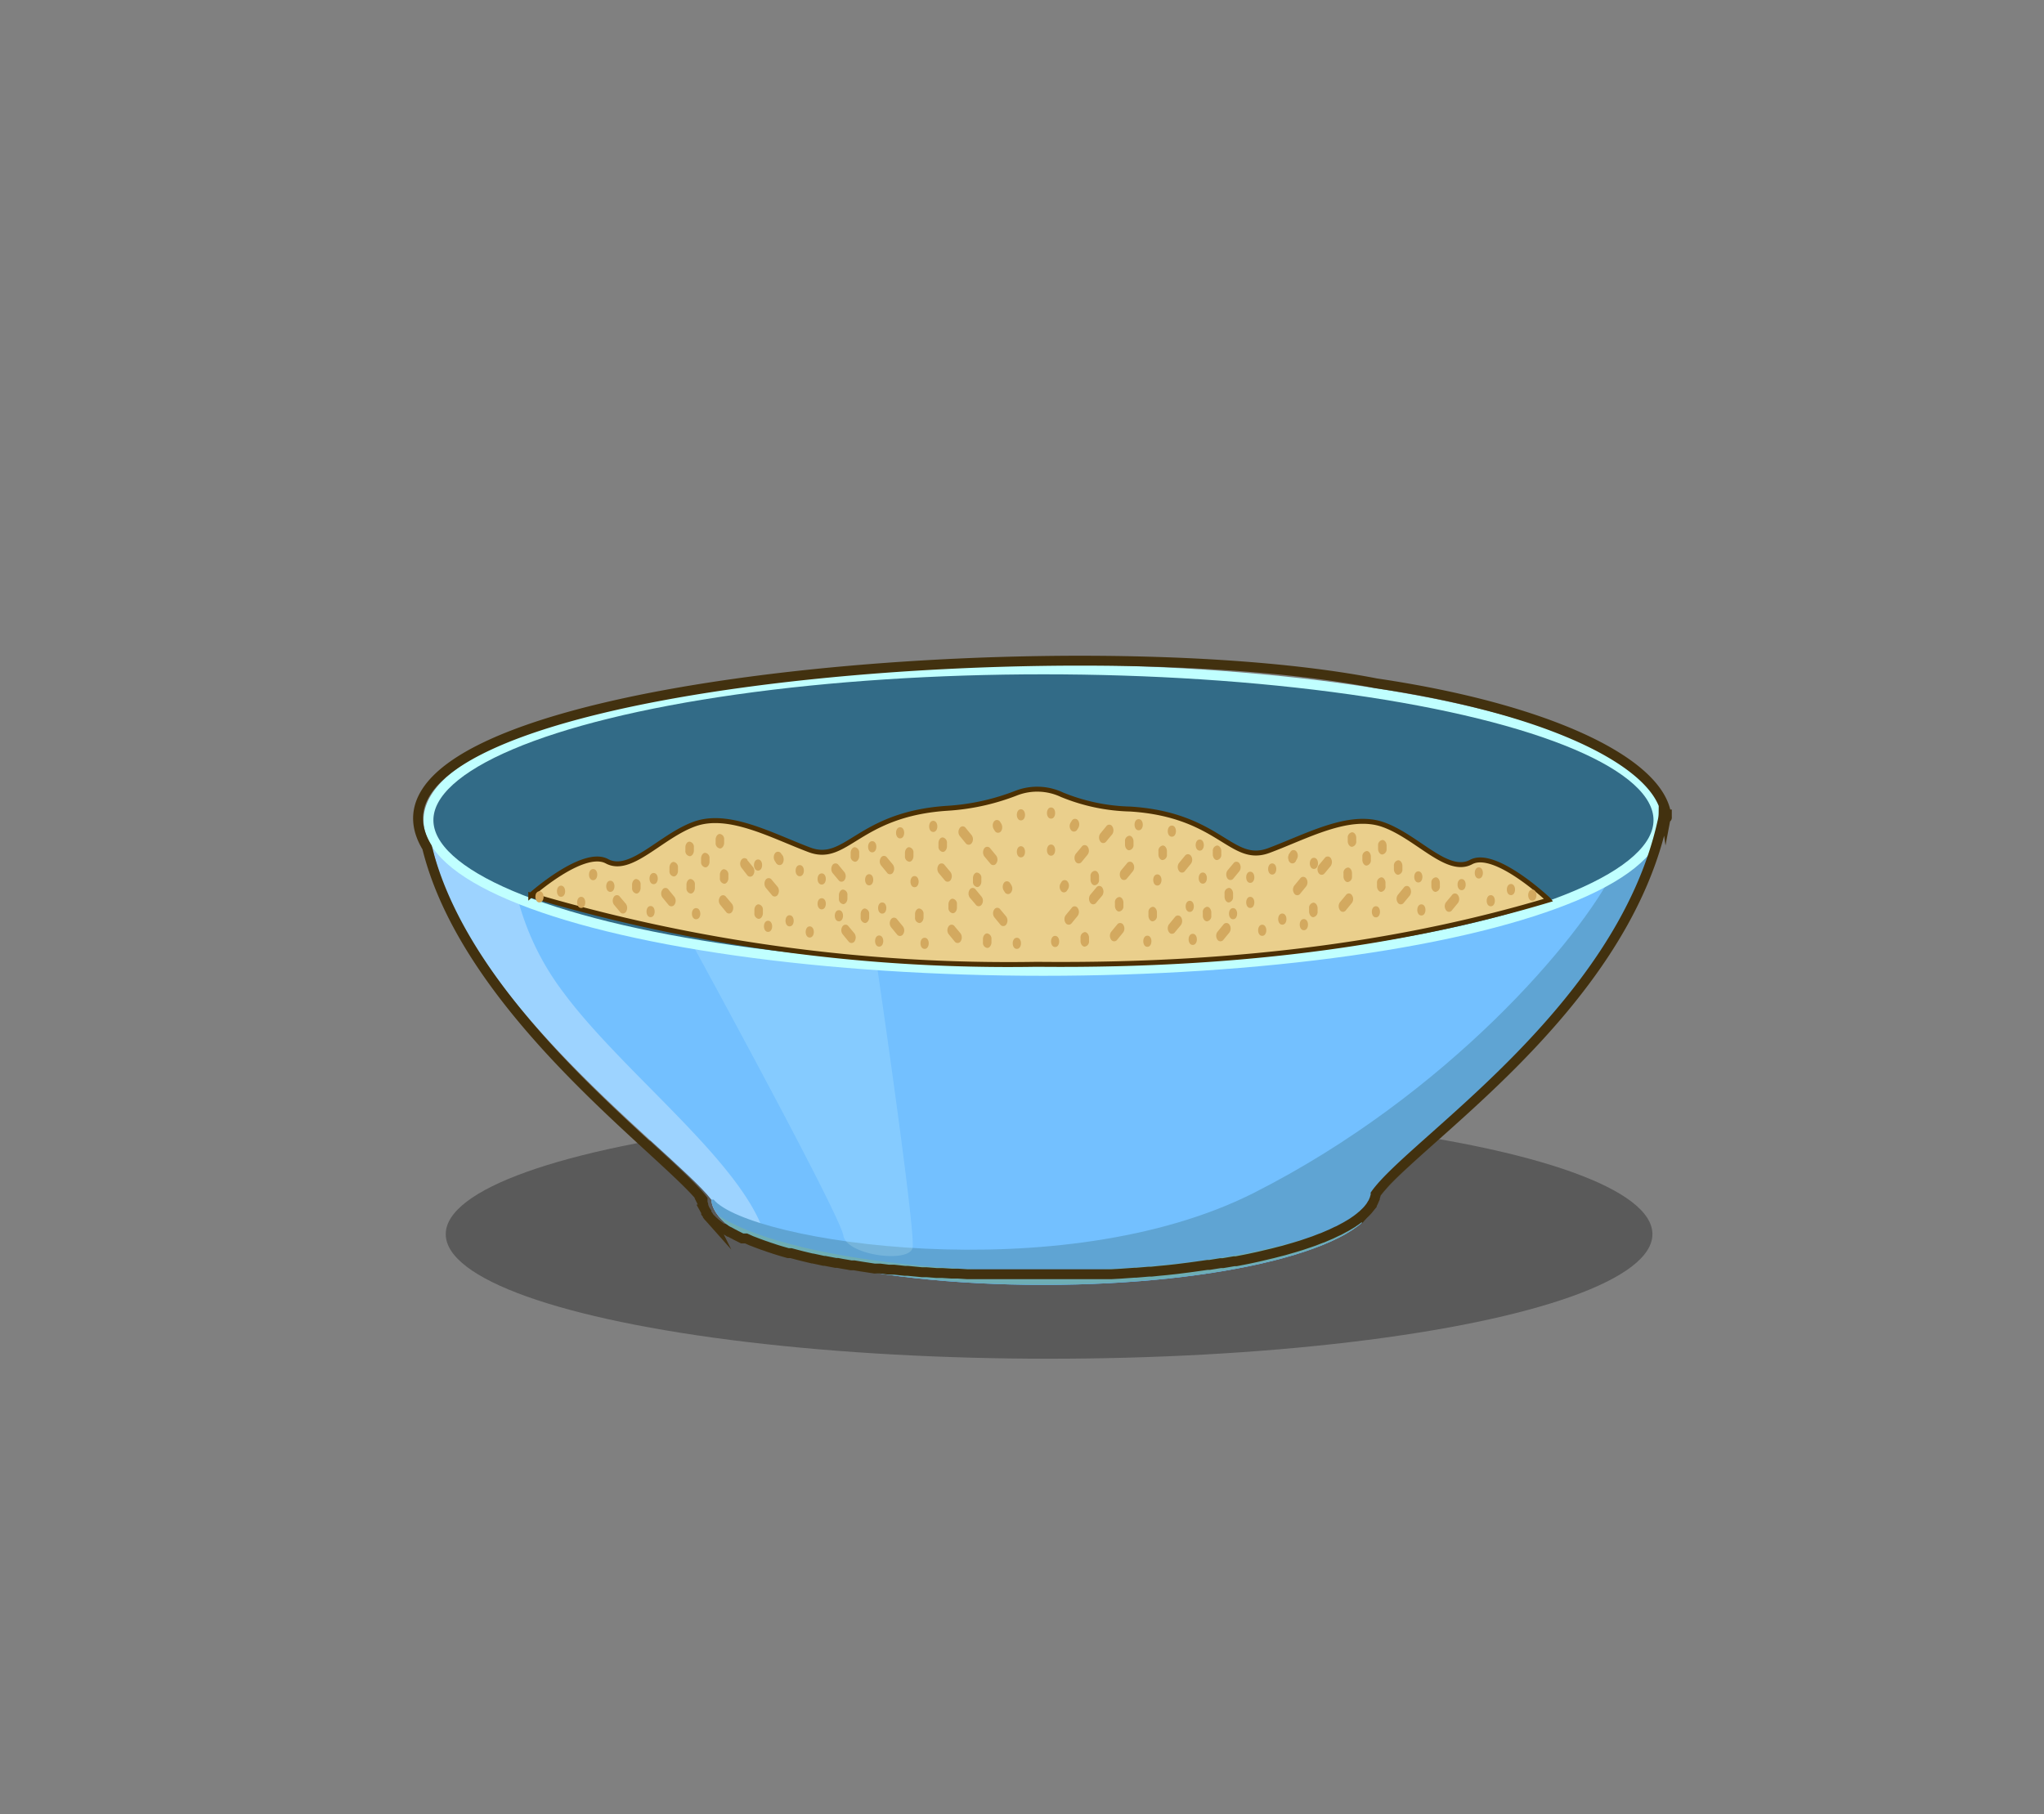 <svg id="Layer_1" data-name="Layer 1" xmlns="http://www.w3.org/2000/svg" viewBox="0 0 206.76 183.53"><rect x="0" y="0" width="206.76" height="183.53" fill="#808080" stroke="none"/><defs><style>.cls-1,.cls-3{opacity:0.3;}.cls-2{fill:#73c0ff;}.cls-3{fill:#fff;}.cls-4{fill:#5fa4d3;}.cls-5{fill:#6eaeb5;}.cls-6{fill:#daffff;opacity:0.18;}.cls-7{fill:#326b87;stroke:#c0ffff;}.cls-7,.cls-8,.cls-9{stroke-miterlimit:10;}.cls-8{fill:none;stroke:#42310f;}.cls-9{fill:#eacf8c;stroke:#4c3003;stroke-width:0.5px;}.cls-10{fill:#d3a95f;}</style></defs><ellipse class="cls-1" cx="106.12" cy="124.86" rx="61.03" ry="12.6"/><path class="cls-2" d="M105.55,98.22c-34.36,0-62.21-7.31-62.21-16.32,0,16.81,24.74,34.41,28.61,39.46.38,4.79,15.28,8.63,33.6,8.63,18.13,0,32.91-3.76,33.59-8.48,3.8-5.44,28.62-22.77,28.62-39.61C167.76,90.91,139.91,98.22,105.55,98.22Z"/><path class="cls-3" d="M43.34,81.9c0,16.81,24.74,34.41,28.61,39.46.14,1.74,2.19,3.35,5.62,4.7,0-.1,0-.2,0-.31-1.59-7.56-14.46-17-20.67-25.47a27,27,0,0,1-4.69-10C46.56,87.83,43.34,85,43.34,81.9Z"/><path class="cls-4" d="M167.76,81.9c0,2.13-1.56,4.17-4.4,6,0,.07-.05.11-.06.1-3.44,6.93-16.82,22.73-36.44,32.67-19.45,9.85-51.07,5-54.67.69l-.24,0c.39,4.79,15.28,8.63,33.6,8.63,18.13,0,32.91-3.76,33.59-8.48C142.94,116.07,167.76,98.74,167.76,81.9Z"/><path class="cls-5" d="M105.06,128.58c-14.77,0-27.39-2.33-32.43-5.62,3.14,4,16.69,7,32.92,7,18.12,0,32.88-3.76,33.59-8.47C135.92,125.55,121.89,128.58,105.06,128.58Z"/><path class="cls-6" d="M69.89,95.27C71.79,98.75,85,123,85.31,125s6.66,2.83,7,1.24c.31-1.4-2.83-23.26-3.61-28.59A176.57,176.57,0,0,1,69.89,95.27Z"/><ellipse class="cls-7" cx="105.55" cy="82.97" rx="62.21" ry="15.25"/><path class="cls-8" d="M168.61,82.64c0-.25,0-.49,0-.74a3.43,3.43,0,0,1-.06.55c-.73-5.29-11.76-10.72-29.35-13.32-31.14-6.08-106,.12-96,16.6,4.1,16.63,24.09,30.78,27.87,35.63h0l0,.16c0,.09,0,.19.05.29s0,.08,0,.13l.06.15a1,1,0,0,0,.06.16l.06.12a2.39,2.39,0,0,0,.13.21.16.16,0,0,0,0,.07s0,0,0,0l0,.06.17.22h0l0,.06.07.09.09.09.08.09a1.59,1.59,0,0,1,.13.13,1.14,1.14,0,0,1,.11.11l.1.09h0l.2.18.11.08.06.06.1.07.24.18.21.15.08,0,.06,0,.1.06.12.08.27.17.05,0,.33.18h0l.18.09.14.08.28.14,0,0,.36.18.08,0,.09,0,.14,0,.09,0,.38.17.13.06.29.11.23.09h0l.16.06.19.07.27.1.44.15.25.09.22.07.48.16.49.15.52.15.21.06.17,0,.12,0,.6.16.46.12,1.08.26.06,0,.43.09.68.15.12,0,.42.08.68.13.19,0,.37.07.7.12.26.05.32,0,.72.12.59.09.77.12.3,0h.1l.18,0,.85.11.18,0,.25,0,.11,0,1.1.12.29,0h0l1.44.14.48,0,1,.08.59,0,.93.06.64,0,.92.06.65,0,.94,0,.65,0,1,0,.63,0,1.08,0h2.2c.93,0,1.85,0,2.77,0h.64l1.08,0,.6,0,.84,0,.8,0,.71,0,.91-.05,1.42-.1.17,0,1.31-.11.25,0,.88-.09.65-.06,1-.11.48-.06.79-.1.66-.09,1.2-.17.21,0,1.12-.18.25,0,1.11-.19.21,0,.88-.17.4-.08.88-.19.35-.08.71-.17.47-.11.73-.19.4-.1.69-.2.38-.11.69-.21.33-.11.73-.25.23-.08.67-.26.23-.08.6-.26.24-.1.56-.27.21-.09.52-.28.19-.1.49-.29.15-.09.45-.31.12-.09c.13-.1.25-.19.36-.29l.14-.11.3-.29.12-.12a3.56,3.56,0,0,0,.26-.31l.09-.11a3.21,3.21,0,0,0,.19-.31.83.83,0,0,0,.08-.12c.05-.1.09-.2.13-.3l.06-.13c0-.1.06-.21.08-.31l0-.12h0c3.72-5.23,24.74-18.54,29-37.62a3.72,3.72,0,0,0,.13-.93C168.65,82.86,168.62,82.75,168.61,82.64Z"/><path class="cls-9" d="M148.81,87.21c-2.41,1.3-5.46-2.58-8.91-3.79s-7.74,1.21-11.56,2.63-4.92-3.62-14-4.2a19.37,19.37,0,0,1-6.92-1.45,5.87,5.87,0,0,0-4.63-.16,23,23,0,0,1-6.93,1.53c-9.1.58-10.21,5.63-14,4.2s-8.12-3.83-11.56-2.62-6.5,5.08-8.91,3.78-7.7,3.43-7.7,3.43a169.72,169.72,0,0,0,51.05,7h.37c21.38.2,38-2.45,51.55-6.51C156.62,91,151.22,85.91,148.81,87.21Z"/><path class="cls-10" d="M110.89,89.8l-.61.73a.71.71,0,0,0,0,.79.36.36,0,0,0,.61,0l.61-.72a.73.73,0,0,0,0-.8.36.36,0,0,0-.61,0Z"/><path class="cls-10" d="M108.4,91.86l-.6.73a.69.69,0,0,0,0,.8.37.37,0,0,0,.61,0l.6-.73a.69.69,0,0,0,0-.8.36.36,0,0,0-.61,0Z"/><path class="cls-10" d="M113,93.54l-.6.73a.69.69,0,0,0,0,.8.37.37,0,0,0,.61,0l.6-.73a.69.69,0,0,0,0-.8.37.37,0,0,0-.61,0Z"/><path class="cls-10" d="M118.85,92.78l-.6.73a.69.69,0,0,0,0,.8.36.36,0,0,0,.6,0l.61-.73a.73.73,0,0,0,0-.8.37.37,0,0,0-.61,0Z"/><path class="cls-10" d="M123.75,93.54l-.6.73a.69.69,0,0,0,0,.8.37.37,0,0,0,.61,0l.6-.73a.69.69,0,0,0,0-.8.37.37,0,0,0-.61,0Z"/><path class="cls-10" d="M107.42,89.15l-.1.17a.66.66,0,0,0-.13.4.68.68,0,0,0,.13.4.36.36,0,0,0,.6,0L108,90a.68.68,0,0,0,.13-.4.66.66,0,0,0-.13-.4.37.37,0,0,0-.61,0Z"/><path class="cls-10" d="M123.87,90.39v.34c0,.3.2.58.43.57a.53.53,0,0,0,.43-.57v-.34c0-.29-.2-.58-.43-.56a.51.51,0,0,0-.43.56Z"/><path class="cls-10" d="M121.67,92.31v.34c0,.29.19.57.43.56a.52.52,0,0,0,.43-.56v-.34c0-.3-.2-.58-.43-.57a.52.52,0,0,0-.43.57Z"/><path class="cls-10" d="M116.17,92.31v.34c0,.29.2.57.43.56a.52.52,0,0,0,.43-.56v-.34c0-.3-.2-.58-.43-.57a.53.53,0,0,0-.43.57Z"/><path class="cls-10" d="M112.78,91.32v.33c0,.3.2.58.43.57a.52.52,0,0,0,.43-.57v-.33c0-.3-.19-.58-.43-.57a.52.52,0,0,0-.43.57Z"/><path class="cls-10" d="M109.3,94.87v.34c0,.29.2.58.43.56a.52.52,0,0,0,.43-.56v-.34c0-.3-.2-.58-.43-.57a.53.53,0,0,0-.43.57Z"/><path class="cls-10" d="M126.47,91.86c.55,0,.55-1.13,0-1.13s-.55,1.13,0,1.13Z"/><path class="cls-10" d="M131.89,94.11c.56,0,.56-1.13,0-1.13s-.55,1.13,0,1.13Z"/><path class="cls-10" d="M129.71,93.55c.56,0,.56-1.13,0-1.13s-.55,1.13,0,1.13Z"/><path class="cls-10" d="M127.68,94.68c.55,0,.55-1.13,0-1.13s-.56,1.13,0,1.13Z"/><path class="cls-10" d="M124.73,93c.55,0,.55-1.13,0-1.13s-.55,1.13,0,1.13Z"/><path class="cls-10" d="M120.65,95.6c.56,0,.56-1.13,0-1.13s-.55,1.13,0,1.13Z"/><path class="cls-10" d="M116.06,95.79c.55,0,.55-1.13,0-1.13s-.55,1.13,0,1.13Z"/><path class="cls-10" d="M120.35,92.26c.55,0,.55-1.13,0-1.13s-.56,1.13,0,1.13Z"/><path class="cls-10" d="M111.9,83.6l-.6.73a.69.69,0,0,0,0,.8.36.36,0,0,0,.6,0l.61-.73a.73.73,0,0,0,0-.8.36.36,0,0,0-.61,0Z"/><path class="cls-10" d="M109.42,85.66l-.61.73a.73.73,0,0,0,0,.8.37.37,0,0,0,.61,0l.6-.73a.69.69,0,0,0,0-.8.36.36,0,0,0-.6,0Z"/><path class="cls-10" d="M114,87.34l-.61.73a.73.73,0,0,0,0,.8.37.37,0,0,0,.61,0l.6-.73a.69.69,0,0,0,0-.8.36.36,0,0,0-.6,0Z"/><path class="cls-10" d="M119.86,86.58l-.6.73a.69.69,0,0,0,0,.8.36.36,0,0,0,.61,0l.6-.73a.69.69,0,0,0,0-.8.37.37,0,0,0-.61,0Z"/><path class="cls-10" d="M124.77,87.34l-.61.73a.73.73,0,0,0,0,.8.37.37,0,0,0,.61,0l.6-.73a.69.69,0,0,0,0-.8.36.36,0,0,0-.6,0Z"/><path class="cls-10" d="M108.44,83l-.11.17a.76.76,0,0,0-.13.4.68.68,0,0,0,.13.4.37.37,0,0,0,.61,0l.11-.17a.75.75,0,0,0,.12-.4.73.73,0,0,0-.12-.4.37.37,0,0,0-.61,0Z"/><path class="cls-10" d="M122.68,86.11v.34c0,.29.2.58.43.56a.52.52,0,0,0,.43-.56v-.34c0-.3-.2-.58-.43-.57a.53.53,0,0,0-.43.57Z"/><path class="cls-10" d="M117.18,86.11v.34c0,.29.2.58.43.56a.51.51,0,0,0,.43-.56v-.34c0-.3-.19-.58-.43-.57a.53.53,0,0,0-.43.57Z"/><path class="cls-10" d="M113.8,85.12v.34c0,.29.19.57.43.56a.52.52,0,0,0,.43-.56v-.34c0-.3-.2-.58-.43-.57a.52.52,0,0,0-.43.57Z"/><path class="cls-10" d="M110.31,88.67V89c0,.29.2.58.43.56a.51.51,0,0,0,.43-.56v-.34c0-.3-.2-.58-.43-.56a.51.51,0,0,0-.43.56Z"/><path class="cls-10" d="M132.91,87.91c.55,0,.55-1.13,0-1.13s-.56,1.13,0,1.13Z"/><path class="cls-10" d="M130.73,87.35c.55,0,.55-1.13,0-1.13s-.56,1.13,0,1.13Z"/><path class="cls-10" d="M128.69,88.48c.55,0,.55-1.13,0-1.13s-.55,1.13,0,1.13Z"/><path class="cls-10" d="M126.47,89.32c.55,0,.55-1.13,0-1.13s-.55,1.13,0,1.13Z"/><path class="cls-10" d="M118.54,84.65c.55,0,.55-1.13,0-1.13s-.56,1.13,0,1.13Z"/><path class="cls-10" d="M115.18,84c.56,0,.56-1.13,0-1.13s-.55,1.13,0,1.13Z"/><path class="cls-10" d="M106.32,86.57c.55,0,.55-1.13,0-1.13s-.56,1.13,0,1.13Z"/><path class="cls-10" d="M106.32,82.82c.55,0,.55-1.13,0-1.13s-.56,1.13,0,1.13Z"/><path class="cls-10" d="M106.73,95.81c.55,0,.55-1.13,0-1.13s-.55,1.13,0,1.13Z"/><path class="cls-10" d="M121.67,89.4c.55,0,.55-1.13,0-1.13s-.56,1.13,0,1.13Z"/><path class="cls-10" d="M117.07,89.59c.56,0,.56-1.13,0-1.13s-.55,1.13,0,1.13Z"/><path class="cls-10" d="M121.36,86.06c.55,0,.55-1.13,0-1.13s-.55,1.13,0,1.13Z"/><path class="cls-10" d="M134,86.81l-.61.73a.73.73,0,0,0,0,.8.37.37,0,0,0,.61,0l.61-.73a.73.73,0,0,0,0-.8.37.37,0,0,0-.61,0Z"/><path class="cls-10" d="M131.52,88.87l-.6.73a.69.69,0,0,0,0,.8.36.36,0,0,0,.61,0l.6-.73a.69.69,0,0,0,0-.8.37.37,0,0,0-.61,0Z"/><path class="cls-10" d="M136.14,90.56l-.6.72a.69.69,0,0,0,0,.8.36.36,0,0,0,.61,0l.6-.73a.68.68,0,0,0,0-.79.36.36,0,0,0-.61,0Z"/><path class="cls-10" d="M142,89.8l-.6.73a.69.69,0,0,0,0,.8.36.36,0,0,0,.6,0l.61-.73a.73.73,0,0,0,0-.8.36.36,0,0,0-.61,0Z"/><path class="cls-10" d="M146.87,90.56l-.6.72a.69.69,0,0,0,0,.8.36.36,0,0,0,.61,0l.6-.73a.68.68,0,0,0,0-.79.36.36,0,0,0-.61,0Z"/><path class="cls-10" d="M130.55,86.16l-.11.17a.68.68,0,0,0-.13.4.66.66,0,0,0,.13.4.37.37,0,0,0,.61,0l.1-.17a.68.68,0,0,0,0-.8.36.36,0,0,0-.6,0Z"/><path class="cls-10" d="M136.33,84.76v.34c0,.3.2.58.43.57a.52.52,0,0,0,.43-.57v-.34c0-.29-.19-.57-.43-.56a.52.52,0,0,0-.43.56Z"/><path class="cls-10" d="M139.4,85.54v.34c0,.3.2.58.43.57a.53.53,0,0,0,.43-.57v-.34c0-.29-.2-.58-.43-.56a.52.52,0,0,0-.43.56Z"/><path class="cls-10" d="M137.81,86.67V87c0,.3.2.58.43.57a.53.53,0,0,0,.43-.57v-.34c0-.29-.2-.58-.43-.56a.52.52,0,0,0-.43.56Z"/><path class="cls-10" d="M141,87.6v.34c0,.29.2.57.43.56a.52.52,0,0,0,.43-.56V87.6c0-.3-.2-.58-.43-.57a.53.53,0,0,0-.43.57Z"/><path class="cls-10" d="M144.79,89.32v.34c0,.3.2.58.43.57a.53.53,0,0,0,.43-.57v-.34c0-.29-.2-.58-.43-.56a.51.51,0,0,0-.43.56Z"/><path class="cls-10" d="M139.29,89.32v.34c0,.3.2.58.43.57a.53.53,0,0,0,.43-.57v-.34c0-.29-.2-.58-.43-.56a.52.52,0,0,0-.43.56Z"/><path class="cls-10" d="M135.9,88.33v.34c0,.3.2.58.43.57a.52.52,0,0,0,.43-.57v-.34c0-.29-.19-.58-.43-.56a.52.52,0,0,0-.43.56Z"/><path class="cls-10" d="M132.42,91.88v.34c0,.3.2.58.43.57a.53.53,0,0,0,.43-.57v-.34c0-.29-.2-.57-.43-.56a.52.52,0,0,0-.43.56Z"/><path class="cls-10" d="M149.59,88.88c.55,0,.55-1.13,0-1.13s-.55,1.13,0,1.13Z"/><path class="cls-10" d="M155,91.13c.56,0,.56-1.13,0-1.13s-.55,1.13,0,1.13Z"/><path class="cls-10" d="M152.84,90.56c.55,0,.55-1.13,0-1.13s-.56,1.13,0,1.13Z"/><path class="cls-10" d="M150.8,91.69c.55,0,.55-1.13,0-1.13s-.56,1.13,0,1.13Z"/><path class="cls-10" d="M147.85,90.06c.55,0,.55-1.13,0-1.13s-.55,1.13,0,1.13Z"/><path class="cls-10" d="M143.78,92.62c.55,0,.55-1.13,0-1.13s-.56,1.13,0,1.13Z"/><path class="cls-10" d="M139.18,92.81c.55,0,.55-1.13,0-1.13s-.55,1.13,0,1.13Z"/><path class="cls-10" d="M143.47,89.28c.55,0,.55-1.13,0-1.13s-.55,1.13,0,1.13Z"/><path class="cls-10" d="M98.7,90l.6.73a.68.68,0,0,1,0,.79.36.36,0,0,1-.6,0l-.61-.72a.73.73,0,0,1,0-.8.36.36,0,0,1,.61,0Z"/><path class="cls-10" d="M101.18,92l.61.73a.73.73,0,0,1,0,.8.37.37,0,0,1-.61,0l-.6-.73a.69.69,0,0,1,0-.8.36.36,0,0,1,.6,0Z"/><path class="cls-10" d="M96.56,93.71l.61.73a.73.73,0,0,1,0,.8.37.37,0,0,1-.61,0l-.6-.73a.69.69,0,0,1,0-.8.36.36,0,0,1,.6,0Z"/><path class="cls-10" d="M90.74,93l.6.73a.69.69,0,0,1,0,.8.37.37,0,0,1-.61,0l-.6-.73a.69.69,0,0,1,0-.8.37.37,0,0,1,.61,0Z"/><path class="cls-10" d="M85.83,93.71l.61.73a.73.73,0,0,1,0,.8.37.37,0,0,1-.61,0l-.6-.73a.69.69,0,0,1,0-.8.36.36,0,0,1,.6,0Z"/><path class="cls-10" d="M102.16,89.32l.11.17a.76.76,0,0,1,.13.4.68.68,0,0,1-.13.4.37.37,0,0,1-.61,0l-.11-.17a.75.75,0,0,1-.12-.4.73.73,0,0,1,.12-.4.37.37,0,0,1,.61,0Z"/><path class="cls-10" d="M85.72,90.56v.34c0,.3-.2.58-.43.57a.52.52,0,0,1-.43-.57v-.34c0-.29.2-.58.43-.56a.51.51,0,0,1,.43.56Z"/><path class="cls-10" d="M87.92,92.48v.34c0,.29-.2.57-.43.56a.52.52,0,0,1-.43-.56v-.34c0-.3.2-.58.43-.57a.53.53,0,0,1,.43.57Z"/><path class="cls-10" d="M93.42,92.48v.34c0,.29-.2.57-.43.56a.51.51,0,0,1-.43-.56v-.34c0-.3.19-.58.43-.57a.53.53,0,0,1,.43.57Z"/><path class="cls-10" d="M96.8,91.49v.33c0,.3-.19.58-.43.57a.52.52,0,0,1-.43-.57v-.33c0-.3.2-.58.43-.57a.52.52,0,0,1,.43.57Z"/><path class="cls-10" d="M100.29,95v.34c0,.29-.2.58-.43.56a.51.51,0,0,1-.43-.56V95c0-.3.2-.58.43-.57a.53.53,0,0,1,.43.57Z"/><path class="cls-10" d="M83.12,92c-.56,0-.56-1.13,0-1.13s.55,1.13,0,1.13Z"/><path class="cls-10" d="M77.69,94.28c-.55,0-.55-1.13,0-1.13s.56,1.13,0,1.13Z"/><path class="cls-10" d="M79.87,93.72c-.55,0-.55-1.13,0-1.13s.56,1.13,0,1.13Z"/><path class="cls-10" d="M81.91,94.85c-.55,0-.55-1.13,0-1.13s.55,1.13,0,1.13Z"/><path class="cls-10" d="M84.86,93.21c-.56,0-.56-1.13,0-1.13s.55,1.13,0,1.13Z"/><path class="cls-10" d="M88.93,95.77c-.55,0-.55-1.13,0-1.13s.56,1.13,0,1.13Z"/><path class="cls-10" d="M93.53,96c-.56,0-.56-1.13,0-1.13s.55,1.13,0,1.13Z"/><path class="cls-10" d="M89.24,92.43c-.55,0-.56-1.13,0-1.13s.55,1.13,0,1.13Z"/><path class="cls-10" d="M97.69,83.77l.6.73a.69.69,0,0,1,0,.8.37.37,0,0,1-.61,0l-.6-.73a.69.69,0,0,1,0-.8.36.36,0,0,1,.61,0Z"/><path class="cls-10" d="M100.17,85.83l.6.73a.69.69,0,0,1,0,.8.36.36,0,0,1-.6,0l-.61-.73a.73.73,0,0,1,0-.8.37.37,0,0,1,.61,0Z"/><path class="cls-10" d="M95.55,87.51l.61.73a.73.73,0,0,1,0,.8.37.37,0,0,1-.61,0l-.61-.73a.73.73,0,0,1,0-.8.37.37,0,0,1,.61,0Z"/><path class="cls-10" d="M89.72,86.75l.61.73a.73.73,0,0,1,0,.8.36.36,0,0,1-.61,0l-.6-.73a.69.69,0,0,1,0-.8.36.36,0,0,1,.6,0Z"/><path class="cls-10" d="M84.82,87.51l.6.73a.69.69,0,0,1,0,.8.36.36,0,0,1-.6,0l-.61-.73a.73.73,0,0,1,0-.8.37.37,0,0,1,.61,0Z"/><path class="cls-10" d="M101.15,83.12l.11.17a.75.75,0,0,1,.12.4.68.68,0,0,1-.12.4.37.37,0,0,1-.61,0l-.11-.17a.75.75,0,0,1-.12-.4.65.65,0,0,1,.12-.4.37.37,0,0,1,.61,0Z"/><path class="cls-10" d="M86.91,86.28v.34c0,.29-.2.58-.43.56a.51.51,0,0,1-.43-.56v-.34c0-.3.2-.58.43-.57a.53.53,0,0,1,.43.57Z"/><path class="cls-10" d="M92.4,86.28v.34c0,.29-.2.58-.43.56a.52.52,0,0,1-.43-.56v-.34c0-.3.2-.58.43-.57a.52.52,0,0,1,.43.57Z"/><path class="cls-10" d="M95.79,85.29v.34c0,.29-.2.57-.43.56a.52.52,0,0,1-.43-.56v-.34c0-.3.2-.58.43-.57a.53.53,0,0,1,.43.57Z"/><path class="cls-10" d="M99.27,88.84v.34c0,.29-.19.58-.43.56a.51.51,0,0,1-.42-.56v-.34c0-.3.19-.58.42-.56a.51.51,0,0,1,.43.56Z"/><path class="cls-10" d="M76.68,88.08c-.55,0-.55-1.13,0-1.13s.55,1.13,0,1.13Z"/><path class="cls-10" d="M78.86,87.52c-.55,0-.55-1.13,0-1.13s.55,1.13,0,1.13Z"/><path class="cls-10" d="M80.9,88.65c-.56,0-.56-1.13,0-1.13s.55,1.13,0,1.13Z"/><path class="cls-10" d="M83.12,89.49c-.56,0-.56-1.13,0-1.13s.55,1.13,0,1.13Z"/><path class="cls-10" d="M91.05,84.82c-.55,0-.55-1.13,0-1.13s.55,1.13,0,1.13Z"/><path class="cls-10" d="M94.4,84.17c-.55,0-.55-1.13,0-1.13s.56,1.13,0,1.13Z"/><path class="cls-10" d="M103.27,86.74c-.55,0-.55-1.13,0-1.13s.56,1.13,0,1.13Z"/><path class="cls-10" d="M103.27,83c-.55,0-.55-1.13,0-1.13s.56,1.13,0,1.13Z"/><path class="cls-10" d="M102.86,96c-.56,0-.56-1.13,0-1.13s.55,1.13,0,1.13Z"/><path class="cls-10" d="M87.92,89.57c-.55,0-.55-1.13,0-1.13s.55,1.13,0,1.13Z"/><path class="cls-10" d="M92.51,89.76c-.55,0-.55-1.13,0-1.13s.56,1.13,0,1.13Z"/><path class="cls-10" d="M88.23,86.23c-.56,0-.56-1.13,0-1.13s.55,1.13,0,1.13Z"/><path class="cls-10" d="M75.58,87l.6.73a.69.69,0,0,1,0,.8.36.36,0,0,1-.6,0L75,87.78a.69.69,0,0,1,0-.8.37.37,0,0,1,.61,0Z"/><path class="cls-10" d="M78.06,89l.61.73a.73.73,0,0,1,0,.8.36.36,0,0,1-.61,0l-.61-.73a.73.73,0,0,1,0-.8.37.37,0,0,1,.61,0Z"/><path class="cls-10" d="M73.44,90.73l.61.72a.73.73,0,0,1,0,.8.36.36,0,0,1-.61,0l-.6-.73a.68.68,0,0,1,0-.79.36.36,0,0,1,.6,0Z"/><path class="cls-10" d="M67.62,90l.6.73a.69.69,0,0,1,0,.8.37.37,0,0,1-.61,0l-.6-.73a.69.69,0,0,1,0-.8.36.36,0,0,1,.61,0Z"/><path class="cls-10" d="M62.71,90.73l.61.72a.73.73,0,0,1,0,.8.36.36,0,0,1-.61,0l-.61-.73a.71.71,0,0,1,0-.79.36.36,0,0,1,.61,0Z"/><path class="cls-10" d="M79,86.33l.11.17a.75.75,0,0,1,.12.4.65.65,0,0,1-.12.4.37.37,0,0,1-.61,0l-.11-.17a.75.75,0,0,1-.12-.4.68.68,0,0,1,.12-.4.37.37,0,0,1,.61,0Z"/><path class="cls-10" d="M73.25,84.93v.34c0,.3-.2.58-.43.57a.53.53,0,0,1-.43-.57v-.34c0-.29.2-.57.43-.56a.51.51,0,0,1,.43.56Z"/><path class="cls-10" d="M70.19,85.71v.34c0,.3-.2.58-.43.57a.52.52,0,0,1-.43-.57v-.34c0-.29.19-.58.43-.56a.52.52,0,0,1,.43.56Z"/><path class="cls-10" d="M71.77,86.84v.34c0,.3-.19.58-.43.57a.52.52,0,0,1-.42-.57v-.34c0-.29.19-.58.42-.56a.51.51,0,0,1,.43.56Z"/><path class="cls-10" d="M68.58,87.77v.34c0,.29-.2.57-.43.56a.51.51,0,0,1-.43-.56v-.34c0-.3.19-.58.43-.57a.53.53,0,0,1,.43.57Z"/><path class="cls-10" d="M64.8,89.49v.34c0,.3-.2.58-.43.57a.53.53,0,0,1-.43-.57v-.34c0-.29.2-.58.43-.56a.52.52,0,0,1,.43.56Z"/><path class="cls-10" d="M70.29,89.49v.34c0,.3-.19.58-.43.57a.52.52,0,0,1-.42-.57v-.34c0-.29.19-.58.42-.56a.51.51,0,0,1,.43.56Z"/><path class="cls-10" d="M73.68,88.5v.34c0,.3-.2.58-.43.57a.53.53,0,0,1-.43-.57V88.5c0-.29.2-.58.43-.56a.52.52,0,0,1,.43.56Z"/><path class="cls-10" d="M77.17,92.05v.34c0,.3-.2.58-.43.57a.52.52,0,0,1-.43-.57v-.34c0-.29.19-.57.43-.56a.52.52,0,0,1,.43.56Z"/><path class="cls-10" d="M60,89.05c-.56,0-.56-1.13,0-1.13s.55,1.13,0,1.13Z"/><path class="cls-10" d="M54.57,91.3c-.55,0-.55-1.13,0-1.13s.56,1.13,0,1.13Z"/><path class="cls-10" d="M56.75,90.73c-.55,0-.55-1.13,0-1.13s.56,1.13,0,1.13Z"/><path class="cls-10" d="M58.79,91.86c-.55,0-.55-1.13,0-1.13s.55,1.13,0,1.13Z"/><path class="cls-10" d="M61.74,90.23c-.56,0-.56-1.13,0-1.13s.55,1.13,0,1.13Z"/><path class="cls-10" d="M65.81,92.79c-.55,0-.55-1.13,0-1.13s.55,1.13,0,1.13Z"/><path class="cls-10" d="M70.41,93c-.56,0-.56-1.13,0-1.13S71,93,70.41,93Z"/><path class="cls-10" d="M66.12,89.45c-.56,0-.56-1.13,0-1.13s.55,1.13,0,1.13Z"/></svg>